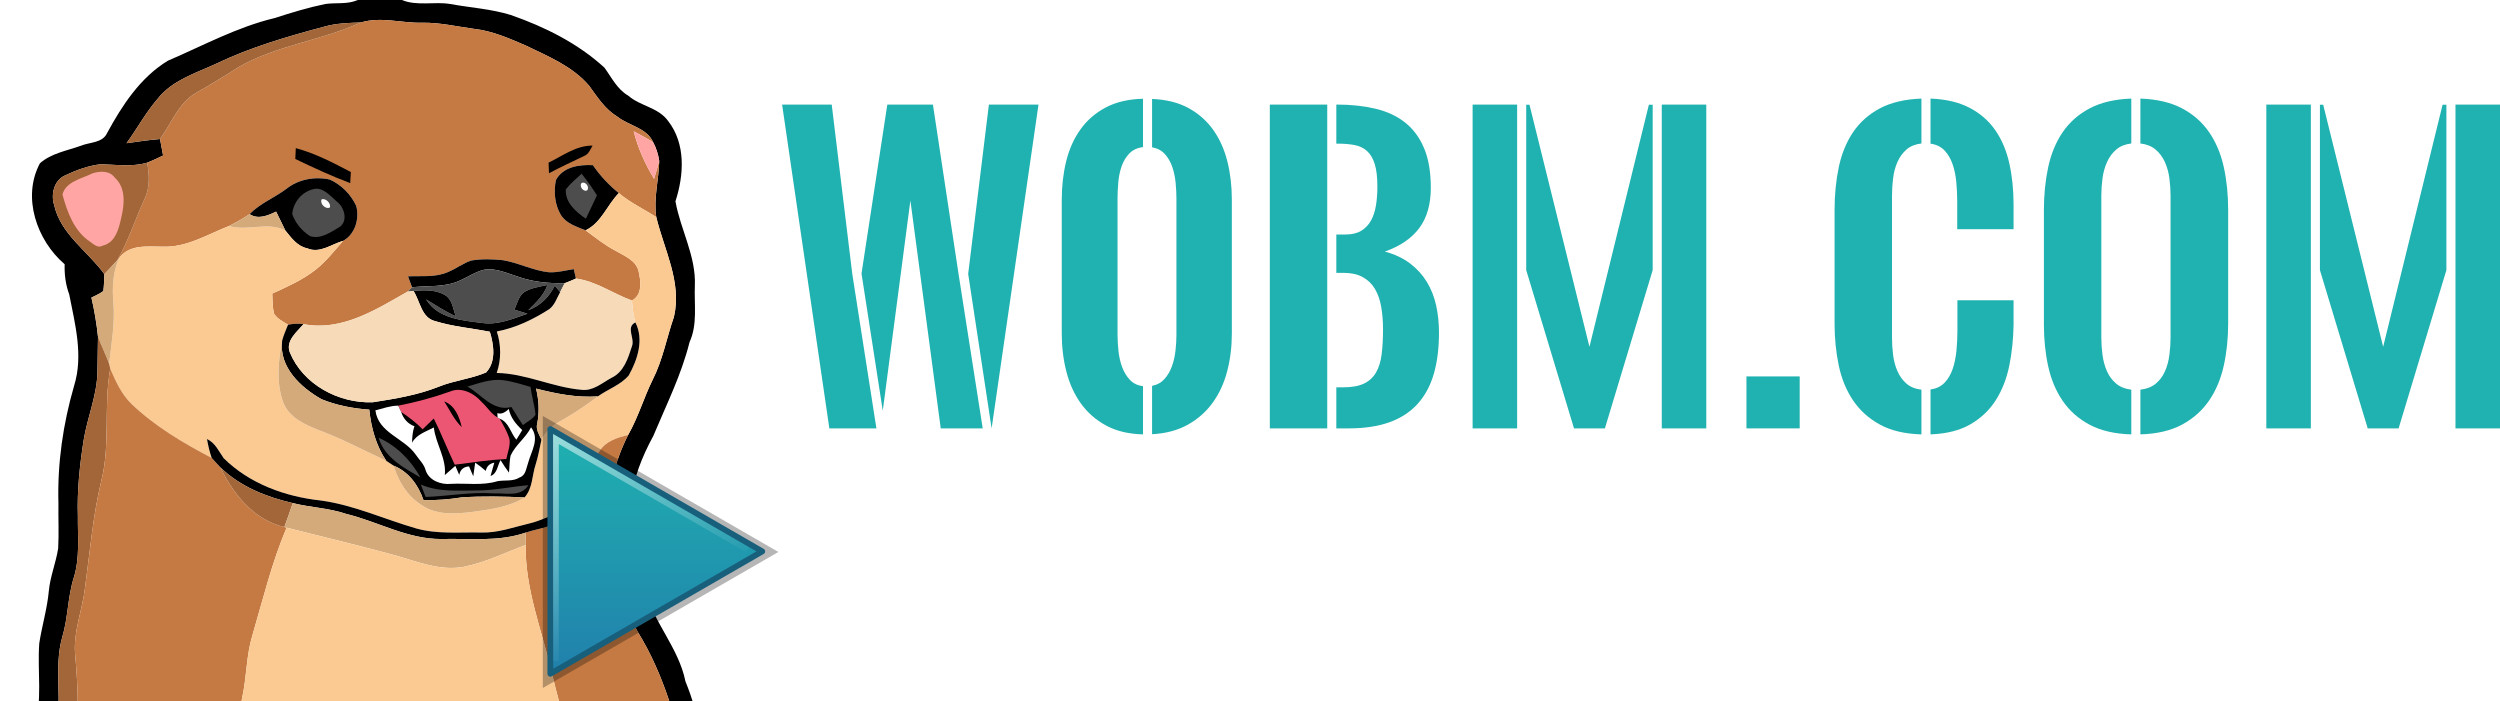 <?xml version="1.0" encoding="UTF-8" standalone="no"?>
<svg
   xmlns:dc="http://purl.org/dc/elements/1.1/"
   xmlns:cc="http://creativecommons.org/ns#"
   xmlns:rdf="http://www.w3.org/1999/02/22-rdf-syntax-ns#"
   xmlns:svg="http://www.w3.org/2000/svg"
   xmlns="http://www.w3.org/2000/svg"
   xmlns:xlink="http://www.w3.org/1999/xlink"
   xmlns:sodipodi="http://sodipodi.sourceforge.net/DTD/sodipodi-0.dtd"
   xmlns:inkscape="http://www.inkscape.org/namespaces/inkscape"
   width="962.557"
   height="269.934"
   viewBox="0 0 770.046 215.947"
   version="1.1"
   id="svg3115"
   inkscape:version="0.48.4 r"
   sodipodi:docname="E:\Downloads\kmvmzs.svg"
   inkscape:export-filename="E:\Downloads\Otter2.png"
   inkscape:export-xdpi="163.74091"
   inkscape:export-ydpi="163.74091">
  <defs
     id="defs3203">
    <clipPath
       clipPathUnits="userSpaceOnUse"
       id="clipPath3074">
      <rect
         style="fill:#0000ff;fill-rule:evenodd;stroke:#000000;stroke-width:0.831px;stroke-linecap:butt;stroke-linejoin:miter;stroke-opacity:1"
         id="rect3076"
         width="238.506"
         height="222.026"
         x="-6.164"
         y="-6.079" />
    </clipPath>
    <filter
       inkscape:collect="always"
       id="filter3731"
       color-interpolation-filters="sRGB">
      <feGaussianBlur
         inkscape:collect="always"
         stdDeviation="0.827"
         id="feGaussianBlur3733" />
    </filter>
    <linearGradient
       id="linearGradient3600">
      <stop
         style="stop-color:#1fb2b0;stop-opacity:1;"
         offset="0"
         id="stop3602" />
      <stop
         style="stop-color:#2180ac;stop-opacity:1;"
         offset="1"
         id="stop3604" />
    </linearGradient>
    <linearGradient
       inkscape:collect="always"
       xlink:href="#linearGradient3632"
       id="linearGradient3050"
       gradientUnits="userSpaceOnUse"
       gradientTransform="matrix(2.01,0,0,2.01,409.818,109.543)"
       x1="6.483"
       y1="4.543"
       x2="25.364"
       y2="35.228" />
    <linearGradient
       id="linearGradient3632">
      <stop
         style="stop-color:#ffffff;stop-opacity:0.549;"
         offset="0"
         id="stop3634" />
      <stop
         style="stop-color:#ffffff;stop-opacity:0;"
         offset="1"
         id="stop3636" />
    </linearGradient>
    <linearGradient
       inkscape:collect="always"
       xlink:href="#linearGradient3600"
       id="linearGradient3477"
       gradientUnits="userSpaceOnUse"
       x1="20.256"
       y1="2.547"
       x2="20.256"
       y2="46.882" />
    <linearGradient
       inkscape:collect="always"
       xlink:href="#linearGradient3632"
       id="linearGradient3479"
       gradientUnits="userSpaceOnUse"
       gradientTransform="matrix(2.01,0,0,2.01,409.818,109.543)"
       x1="6.483"
       y1="4.543"
       x2="25.364"
       y2="35.228" />
    <linearGradient
       inkscape:collect="always"
       xlink:href="#linearGradient3600"
       id="linearGradient3044"
       gradientUnits="userSpaceOnUse"
       x1="20.256"
       y1="2.547"
       x2="20.256"
       y2="46.882" />
    <linearGradient
       inkscape:collect="always"
       xlink:href="#linearGradient3632"
       id="linearGradient3046"
       gradientUnits="userSpaceOnUse"
       gradientTransform="matrix(2.01,0,0,2.01,409.818,109.543)"
       x1="6.483"
       y1="4.543"
       x2="25.364"
       y2="35.228" />
    <linearGradient
       inkscape:collect="always"
       xlink:href="#linearGradient3632"
       id="linearGradient3049"
       gradientUnits="userSpaceOnUse"
       gradientTransform="matrix(1.794,0,0,1.794,158.702,126.189)"
       x1="6.483"
       y1="4.543"
       x2="25.364"
       y2="35.228" />
    <linearGradient
       inkscape:collect="always"
       xlink:href="#linearGradient3600"
       id="linearGradient3821"
       gradientUnits="userSpaceOnUse"
       x1="20.256"
       y1="2.547"
       x2="20.256"
       y2="46.882" />
  </defs>
  <sodipodi:namedview
     pagecolor="#ffffff"
     bordercolor="#666666"
     borderopacity="1"
     objecttolerance="10"
     gridtolerance="10"
     guidetolerance="10"
     inkscape:pageopacity="0"
     inkscape:pageshadow="2"
     inkscape:window-width="1920"
     inkscape:window-height="1027"
     id="namedview3201"
     showgrid="false"
     inkscape:zoom="0.97092189"
     inkscape:cx="429.85351"
     inkscape:cy="136.90003"
     inkscape:window-x="-8"
     inkscape:window-y="-8"
     inkscape:window-maximized="1"
     inkscape:current-layer="svg3115"
     fit-margin-top="0"
     fit-margin-left="0"
     fit-margin-right="0"
     fit-margin-bottom="0"
     showborder="true">
    <inkscape:grid
       type="xygrid"
       id="grid3207"
       empspacing="5"
       visible="true"
       enabled="true"
       snapvisiblegridlinesonly="true"
       originx="-1.5251133e-005px"
       originy="-73.816px" />
  </sodipodi:namedview>
  <g
     id="g3023"
     clip-path="url(#clipPath3074)"
     transform="translate(-1.2200907e-5,0)">
    <path
       style="fill:#000000"
       inkscape:connector-curvature="0"
       id="path3119"
       d="m 110.21,0 13.57,0 c 4.77,1.95 10,0.41 14.95,1.24 6.21,1.14 12.59,1.5 18.64,3.39 10.45,3.65 20.58,8.68 28.79,16.19 2.24,3.06 3.94,6.68 7.36,8.65 3.7,3.24 9.26,3.6 12.26,7.78 5.5,7.04 4.9,16.69 2.27,24.75 1.55,8.75 6.35,16.86 5.98,25.95 -0.25,5.83 0.88,11.94 -1.64,17.44 -2.5,10.05 -7.17,19.34 -11.15,28.86 -3.48,6.39 -6.27,13.33 -6.99,20.62 0.86,3.57 1.77,7.14 2.06,10.82 1.25,5.19 -0.13,10.76 2.28,15.71 2.59,10.2 10.45,18.09 12.54,28.48 4.23,10.37 6.15,21.5 8.87,32.32 l 0,18.55 c -0.48,0.4 -1.43,1.21 -1.9,1.61 -1.3,-0.31 -2.59,-0.61 -3.88,-0.92 -0.37,-7.07 0.2,-14.23 -1.49,-21.18 -3.52,-14.8 -7.21,-29.87 -14.84,-43.19 -3.28,-5.23 -5.67,-11.09 -6.69,-17.19 -0.32,-6 -0.81,-12.02 -2.23,-17.88 -2.58,-9.47 0.21,-19.49 4.5,-28.02 3.09,-5.39 4.81,-11.41 7.54,-16.97 3.14,-6.13 4.33,-12.97 6.58,-19.43 2.48,-10.7 -3.02,-20.62 -5.45,-30.73 -0.87,-5.8 0.79,-11.5 0.92,-17.26 -0.31,-1.99 -0.89,-3.95 -1.85,-5.72 -2.01,-4.57 -7.54,-5.1 -11.1,-7.97 C 186.37,33.64 184,29.92 181.5,26.46 176.39,20.44 168.91,17.39 161.97,14.04 156.86,11.82 151.67,9.53 146.09,8.9 140.74,8.18 135.44,6.91 130.01,7 c -6.3,0.17 -12.62,-1.96 -18.84,-0.08 -3.69,0.14 -7.42,0.22 -11,1.21 -11.42,3.05 -22.85,6.35 -33.54,11.47 -6.36,2.95 -13.65,5.13 -18.12,10.89 -3.65,4.21 -6.27,9.14 -9.54,13.62 3.43,-0.5 6.86,-1.01 10.32,-1.28 0.34,1.69 0.65,3.38 0.95,5.07 -1.61,0.77 -3.23,1.56 -4.9,2.21 -4.67,1.35 -9.51,0.61 -14.27,0.47 -3.85,0.44 -7.57,1.81 -11.05,3.46 -3.41,1.52 -4.42,5.88 -3.32,9.19 2.04,8.99 10.34,14.12 15.44,21.21 -0.07,1.74 -0.08,3.47 -0.31,5.2 -1.11,0.85 -2.42,1.39 -3.67,2.02 0.91,3.97 1.6,8 2.02,12.06 -0.03,3.44 -0.1,6.89 -0.16,10.34 0,7.44 -3.12,14.38 -4.28,21.65 -1.2,7.7 -2.02,15.49 -1.76,23.29 -0.06,6.27 0.65,12.7 -1.21,18.8 -1.94,5.98 -1.77,12.37 -3.58,18.38 -2.79,9.75 0.29,20.05 -2.14,29.85 -1.34,5.96 -3.01,11.86 -5.56,17.42 -2.56,5.71 -3.02,12.54 -7.57,17.2 C 2.63,260.05 1.3,259.53 0,258.96 l 0,-2.95 c 1,-3.04 1.82,-6.12 2.86,-9.15 2.36,-7.53 6.42,-14.53 7.59,-22.42 2.8,-8.52 0.98,-17.55 1.65,-26.32 0.83,-5.38 2.44,-10.64 2.94,-16.08 0.42,-4.49 2.2,-8.71 2.88,-13.15 0.25,-4.63 0.01,-9.26 0.08,-13.89 -0.35,-12.23 1.42,-24.43 4.83,-36.18 2.89,-9.28 0.3,-18.93 -1.5,-28.13 C 20.21,87.7 19.82,84.56 19.91,81.39 11.33,74.04 6.7,60.74 12.3,50.3 15.75,47.21 20.63,46.43 24.89,44.9 27.61,43.76 31.57,44.09 32.98,41 37.62,32.45 43.22,23.87 51.69,18.71 62.54,14.06 73.01,8.33 84.57,5.57 89.74,3.91 94.93,2.31 100.25,1.22 103.57,0.77 107.05,1.4 110.21,0 z" />
    <path
       style="fill:#c57a43"
       inkscape:connector-curvature="0"
       id="path3123"
       d="m 111.17,6.92 c 6.22,-1.88 12.54,0.25 18.84,0.08 5.43,-0.09 10.73,1.18 16.08,1.9 5.58,0.63 10.77,2.92 15.88,5.14 6.94,3.35 14.42,6.4 19.53,12.42 2.5,3.46 4.87,7.18 8.61,9.44 3.56,2.87 9.09,3.4 11.1,7.97 -1.94,-1.25 -3.98,-2.35 -6.02,-3.42 1.31,5.18 3.52,10.07 6.29,14.64 0.53,-1.83 1.09,-3.66 1.58,-5.5 -0.13,5.76 -1.79,11.46 -0.92,17.26 -3.85,-2.45 -8.02,-4.42 -11.53,-7.37 -3.07,-2.47 -5.76,-5.36 -7.99,-8.61 -4.23,-0.2 -9.11,0.47 -11.38,4.55 -0.73,3.6 -0.39,7.6 1.52,10.79 1.69,2.69 4.84,3.6 7.61,4.73 3.04,2.22 5.96,4.62 9.32,6.34 2.63,1.56 6.09,2.82 6.97,6.1 0.72,3.11 1.34,7.37 -2.01,9.19 -5.82,-2.11 -10.98,-5.92 -17.25,-6.78 -0.17,-0.72 -0.51,-2.17 -0.68,-2.89 -2.53,0.38 -5.03,1.08 -7.6,0.97 -4.92,-0.51 -9.38,-2.93 -14.23,-3.73 -3.2,-0.33 -6.47,-0.43 -9.66,0.09 -2.63,0.82 -4.8,2.61 -7.35,3.61 -3.85,1.67 -8.14,1.09 -12.21,1.28 0.41,1.12 0.82,2.25 1.25,3.37 -0.34,0.33 -1.02,1 -1.36,1.33 -9.75,5.54 -20.3,12.31 -32.06,10.02 -1.6,-0.26 -3.21,-0.12 -4.78,0.18 -1.54,-1.01 -3.42,-1.82 -4.35,-3.5 -0.43,-2 -0.41,-4.06 -0.51,-6.09 4.58,-2.1 9.26,-4.16 13.27,-7.28 3.27,-2.55 5.82,-5.86 8.55,-8.96 3.72,-2.05 5.1,-6.82 4.04,-10.77 -1.62,-3.51 -4.58,-6.53 -8.13,-8.11 -4.56,-1.03 -9.72,-0.1 -13.4,2.88 -3.67,2.75 -8.07,4.44 -11.32,7.77 -2,1.39 -4.15,2.55 -6.32,3.65 -6.65,2.59 -13.1,6.68 -20.49,6.37 -4.7,-0.01 -10.39,-0.8 -13.46,3.68 l -0.46,0.49 c 3.4,-5.95 5.48,-12.52 8.33,-18.74 1.76,-3.53 1.55,-7.53 0.87,-11.3 1.67,-0.65 3.29,-1.44 4.9,-2.21 -0.3,-1.69 -0.61,-3.38 -0.95,-5.07 3.56,-4.89 5.71,-11.21 11.24,-14.31 4.42,-2.51 8.76,-5.15 13.04,-7.9 11.68,-6.69 25.45,-8.13 37.6,-13.7 z" />
    <path
       style="fill:#a36638"
       inkscape:connector-curvature="0"
       id="path3125"
       d="m 100.17,8.13 c 3.58,-0.99 7.31,-1.07 11,-1.21 -12.15,5.57 -25.92,7.01 -37.6,13.7 -4.28,2.75 -8.62,5.39 -13.04,7.9 -5.53,3.1 -7.68,9.42 -11.24,14.31 -3.46,0.27 -6.89,0.78 -10.32,1.28 3.27,-4.48 5.89,-9.41 9.54,-13.62 4.47,-5.76 11.76,-7.94 18.12,-10.89 10.69,-5.12 22.12,-8.42 33.54,-11.47 z" />
    <path
       style="fill:#ffa6a5"
       inkscape:connector-curvature="0"
       id="path3127"
       d="m 195.19,40.45 c 2.04,1.07 4.08,2.17 6.02,3.42 0.96,1.77 1.54,3.73 1.85,5.72 -0.49,1.84 -1.05,3.67 -1.58,5.5 -2.77,-4.57 -4.98,-9.46 -6.29,-14.64 z" />
    <path
       style="fill:#000000"
       inkscape:connector-curvature="0"
       id="path3129"
       d="m 168.97,50.1 c 4.36,-2.1 8.5,-5.31 13.56,-5.25 -0.71,1.15 -1.18,2.62 -2.54,3.16 -3.64,1.78 -7.33,3.42 -10.89,5.35 -0.03,-0.81 -0.1,-2.44 -0.13,-3.26 z" />
    <path
       style="fill:#000000"
       inkscape:connector-curvature="0"
       id="path3131"
       d="m 91.11,45.63 c 5.97,1.59 11.51,4.51 16.96,7.36 -0.05,0.86 -0.15,2.57 -0.2,3.42 -5.76,-2.19 -11.36,-4.77 -16.91,-7.44 0.04,-0.83 0.11,-2.51 0.15,-3.34 z" />
    <path
       style="fill:#a36638"
       inkscape:connector-curvature="0"
       id="path3133"
       d="m 20.02,54.04 c 3.48,-1.65 7.2,-3.02 11.05,-3.46 4.76,0.14 9.6,0.88 14.27,-0.47 0.68,3.77 0.89,7.77 -0.87,11.3 -2.85,6.22 -4.93,12.79 -8.33,18.74 -1.29,1.47 -2.65,2.88 -4,4.29 -5.1,-7.09 -13.4,-12.22 -15.44,-21.21 -1.1,-3.31 -0.09,-7.67 3.32,-9.19 z" />
    <path
       style="fill:#000000"
       inkscape:connector-curvature="0"
       id="path3135"
       d="m 171.24,55.42 c 2.27,-4.08 7.15,-4.75 11.38,-4.55 2.23,3.25 4.92,6.14 7.99,8.61 -3.62,3.66 -5.37,9.15 -10.24,11.46 -2.77,-1.13 -5.92,-2.04 -7.61,-4.73 -1.91,-3.19 -2.25,-7.19 -1.52,-10.79 z" />
    <path
       style="fill:#ffa6a5"
       inkscape:connector-curvature="0"
       id="path3137"
       d="m 28.44,53.41 c 2.3,-0.76 5.31,-0.91 6.9,1.29 3.53,3.2 2.99,8.37 1.96,12.55 -0.74,3.36 -1.81,7.5 -5.67,8.41 -1.52,0.91 -2.8,-0.49 -3.98,-1.28 -4.84,-3.23 -6.94,-9.07 -8.4,-14.44 0.92,-3.99 5.97,-4.9 9.19,-6.53 z" />
    <path
       style="fill:#4d4d4d"
       inkscape:connector-curvature="0"
       id="path3139"
       d="m 174.28,58.34 c 1.39,-1.82 3.18,-3.28 4.87,-4.83 1.71,2.12 3.26,4.36 4.73,6.66 -1.16,2.39 -2.3,4.79 -3.42,7.2 -3.05,-2.07 -6.44,-4.98 -6.18,-9.03 z" />
    <path
       style="fill:#000000"
       inkscape:connector-curvature="0"
       id="path3141"
       d="m 88.19,58.19 c 3.68,-2.98 8.84,-3.91 13.4,-2.88 3.55,1.58 6.51,4.6 8.13,8.11 1.06,3.95 -0.32,8.72 -4.04,10.77 -3.61,1.02 -7.2,4 -11.07,2.29 -3.02,-0.6 -4.88,-3.23 -6.7,-5.46 -0.98,-1.94 -1.89,-3.9 -2.86,-5.84 -2.58,1.22 -5.47,2.53 -8.18,0.78 3.25,-3.33 7.65,-5.02 11.32,-7.77 z" />
    <path
       style="fill:#ffffff"
       inkscape:connector-curvature="0"
       id="path3143"
       d="m 179.14,56.38 c 1.17,-0.64 2.57,1.25 1.72,2.24 -1.16,0.64 -2.57,-1.27 -1.72,-2.24 z" />
    <path
       style="fill:#4d4d4d"
       inkscape:connector-curvature="0"
       id="path3145"
       d="m 96.39,58.3 c 2.98,-0.93 5.39,2.09 7.43,3.85 2.44,1.85 3.53,6.38 0.35,8.03 -2.57,1.5 -5.62,3.61 -8.71,2.53 -2.47,-1.6 -4.5,-4 -5.46,-6.8 0.34,-3.55 2.87,-6.74 6.39,-7.61 z" />
    <path
       style="fill:#fbca92"
       inkscape:connector-curvature="0"
       id="path3147"
       d="m 190.61,59.48 c 3.51,2.95 7.68,4.92 11.53,7.37 2.43,10.11 7.93,20.03 5.45,30.73 -2.25,6.46 -3.44,13.3 -6.58,19.43 -2.73,5.56 -4.45,11.58 -7.54,16.97 -3.25,0.8 -6.77,1.84 -8.69,4.82 -4.24,6.04 -6.43,13.23 -10.23,19.54 -4.03,-0.55 -7.51,2.03 -11.32,2.85 -5.01,1.18 -9.96,3.05 -15.18,2.84 -6.62,-0.14 -13.36,0.57 -19.82,-1.25 -9.8,-2.83 -19.22,-7.22 -29.4,-8.61 C 87.86,153 76.85,149 68.9,141.14 c -1.53,-2.15 -2.59,-4.75 -5.15,-5.91 0.35,1.97 0.8,3.92 1.45,5.81 -8.8,-4.59 -17.44,-9.71 -24.66,-16.59 -3.11,-2.99 -4.88,-7 -6.58,-10.88 -0.09,-0.39 -0.26,-1.15 -0.35,-1.53 0.73,-6.33 1.86,-12.66 1.3,-19.06 -0.39,-4.5 -0.11,-9.12 1.69,-13.32 3.07,-4.48 8.76,-3.69 13.46,-3.68 7.39,0.31 13.84,-3.78 20.49,-6.37 5.71,1.73 11.87,-1.47 17.36,1.41 1.82,2.23 3.68,4.86 6.7,5.46 3.87,1.71 7.46,-1.27 11.07,-2.29 -2.73,3.1 -5.28,6.41 -8.55,8.96 -4.01,3.12 -8.69,5.18 -13.27,7.28 0.1,2.03 0.08,4.09 0.51,6.09 0.93,1.68 2.81,2.49 4.35,3.5 -0.64,1.63 -1.39,3.22 -1.82,4.92 -1.17,6.18 -1.87,12.81 0.29,18.84 1.73,4.86 6.79,7.05 11.23,8.8 7.08,2.63 13.75,6.2 20.58,9.39 0.74,0.49 1.49,0.98 2.24,1.46 1.46,4.75 4.11,9.27 8.39,11.98 4.66,3.38 10.74,2.93 16.14,2.24 5.41,-0.79 11.09,-1.45 15.81,-4.45 2.54,-2.83 2.27,-6.8 3.43,-10.21 0.81,-2.47 1.19,-5.05 1.77,-7.57 1.28,-2.51 3.39,-4.44 5.86,-5.75 4.04,-2.21 7.83,-4.83 11.52,-7.58 3.1,-2.22 6.98,-3.5 9.49,-6.43 2.71,-4.84 4.77,-11.05 2.06,-16.34 -0.61,-2.2 -0.87,-4.48 -1.06,-6.75 3.35,-1.82 2.73,-6.08 2.01,-9.19 -0.88,-3.28 -4.34,-4.54 -6.97,-6.1 -3.36,-1.72 -6.28,-4.12 -9.32,-6.34 4.87,-2.31 6.62,-7.8 10.24,-11.46 z" />
    <path
       style="fill:#ffffff"
       inkscape:connector-curvature="0"
       id="path3149"
       d="m 99.07,61.42 c 1.21,-0.52 3.03,1.3 2.51,2.5 -1.31,0.65 -3.15,-1.19 -2.51,-2.5 z" />
    <path
       style="fill:#d4aa7b"
       inkscape:connector-curvature="0"
       id="path3151"
       d="m 76.87,65.96 c 2.71,1.75 5.6,0.44 8.18,-0.78 0.97,1.94 1.88,3.9 2.86,5.84 -5.49,-2.88 -11.65,0.32 -17.36,-1.41 2.17,-1.1 4.32,-2.26 6.32,-3.65 z" />
    <path
       style="fill:#d4aa7b"
       inkscape:connector-curvature="0"
       id="path3153"
       d="m 36.14,80.15 0.46,-0.49 c -1.8,4.2 -2.08,8.82 -1.69,13.32 0.56,6.4 -0.57,12.73 -1.3,19.06 -1.04,-2.82 -2.38,-5.51 -3.43,-8.32 -0.42,-4.06 -1.11,-8.09 -2.02,-12.06 1.25,-0.63 2.56,-1.17 3.67,-2.02 0.23,-1.73 0.24,-3.46 0.31,-5.2 1.35,-1.41 2.71,-2.82 4,-4.29 z" />
    <path
       style="fill:#000000"
       inkscape:connector-curvature="0"
       id="path3155"
       d="m 137.88,83.84 c 2.55,-1 4.72,-2.79 7.35,-3.61 3.19,-0.52 6.46,-0.42 9.66,-0.09 4.85,0.8 9.31,3.22 14.23,3.73 2.57,0.11 5.07,-0.59 7.6,-0.97 0.17,0.72 0.51,2.17 0.68,2.89 -1.14,0.52 -2.3,1 -3.47,1.44 -4.81,0.08 -9.69,-0.34 -14.25,-1.97 -3.41,-1.03 -6.86,-2.78 -10.52,-2.19 -2.74,0.65 -5.08,2.29 -7.64,3.39 -4.57,2.12 -9.74,1.46 -14.6,2.03 -0.43,-1.12 -0.84,-2.25 -1.25,-3.37 4.07,-0.19 8.36,0.39 12.21,-1.28 z" />
    <path
       style="fill:#4d4d4d"
       inkscape:connector-curvature="0"
       id="path3157"
       d="m 141.52,86.46 c 2.56,-1.1 4.9,-2.74 7.64,-3.39 3.66,-0.59 7.11,1.16 10.52,2.19 4.56,1.63 9.44,2.05 14.25,1.97 -0.47,0.91 -0.93,1.82 -1.39,2.74 -0.55,-0.66 -1.1,-1.32 -1.66,-1.98 -1.73,3.47 -4.48,6.25 -8.18,7.57 2.35,-2.29 4.81,-4.6 5.93,-7.78 -2.52,0.59 -5.26,0.85 -7.43,2.38 -1.52,1.34 -1.96,3.44 -2.75,5.22 1,0.31 3,0.93 4.01,1.25 -4.46,1.54 -9.05,3.56 -13.88,2.86 -6.26,-0.8 -13.6,-1.3 -17.32,-7.25 3,1.81 5.94,3.72 9.11,5.21 -0.75,-2.08 -0.96,-4.6 -2.71,-6.15 -2.95,-2.17 -6.82,-1.97 -10.29,-1.69 -0.46,0.06 -1.36,0.16 -1.81,0.21 0.34,-0.33 1.02,-1 1.36,-1.33 4.86,-0.57 10.03,0.09 14.6,-2.03 z" />
    <path
       style="fill:#f7dab7"
       inkscape:connector-curvature="0"
       id="path3159"
       d="m 173.93,87.23 c 1.17,-0.44 2.33,-0.92 3.47,-1.44 6.27,0.86 11.43,4.67 17.25,6.78 0.19,2.27 0.45,4.55 1.06,6.75 -3.02,1.47 -0.11,4.86 -1.04,7.28 -1.18,3.68 -2.49,7.99 -6.29,9.76 -2.94,1.6 -5.74,4.19 -9.34,3.7 -8.84,-0.76 -17.1,-5.04 -26.04,-5.18 1.42,-4.13 1.38,-8.64 0.03,-12.78 5.84,-1.12 11.2,-3.71 16.17,-6.89 1.69,-1.3 2.34,-3.45 3.34,-5.24 0.46,-0.92 0.92,-1.83 1.39,-2.74 z" />
    <path
       style="fill:#000000"
       inkscape:connector-curvature="0"
       id="path3161"
       d="m 161.2,90.16 c 2.17,-1.53 4.91,-1.79 7.43,-2.38 -1.12,3.18 -3.58,5.49 -5.93,7.78 3.7,-1.32 6.45,-4.1 8.18,-7.57 0.56,0.66 1.11,1.32 1.66,1.98 -1,1.79 -1.65,3.94 -3.34,5.24 -4.97,3.18 -10.33,5.77 -16.17,6.89 1.35,4.14 1.39,8.65 -0.03,12.78 8.94,0.14 17.2,4.42 26.04,5.18 3.6,0.49 6.4,-2.1 9.34,-3.7 3.8,-1.77 5.11,-6.08 6.29,-9.76 0.93,-2.42 -1.98,-5.81 1.04,-7.28 2.71,5.29 0.65,11.5 -2.06,16.34 -2.51,2.93 -6.39,4.21 -9.49,6.43 -6.47,0.46 -12.81,-0.8 -19.04,-2.4 0.86,3.53 1.06,7.18 0.36,10.76 -0.53,1.8 0.59,3.41 1.3,4.97 -0.58,2.52 -0.96,5.1 -1.77,7.57 -1.16,3.41 -0.89,7.38 -3.43,10.21 -6.47,-0.26 -12.96,-0.43 -19.42,0.01 -3.87,0.63 -7.79,0.91 -11.71,0.84 -1.6,-4.64 -4.55,-8.72 -9.21,-10.62 -0.75,-0.48 -1.5,-0.97 -2.24,-1.46 -3.15,-4.66 -4.69,-10.23 -5.25,-15.79 -5.01,-0.36 -10.06,-1.31 -14.72,-3.22 -6.43,-3.64 -13.15,-9.9 -12.13,-18.02 0.43,-1.7 1.18,-3.29 1.82,-4.92 1.57,-0.3 3.18,-0.44 4.78,-0.18 -2.03,2.38 -5.62,5.15 -4.22,8.71 4.07,9.92 15.07,15.74 25.53,15.36 6.88,-1.08 13.81,-2.2 20.31,-4.79 4.73,-1.93 9.91,-2.4 14.6,-4.39 3.16,-3.35 2.39,-8.5 1.16,-12.55 -5.6,-1.1 -11.35,-1.57 -16.82,-3.26 -4.25,-1 -4.65,-6.14 -6.69,-9.31 3.47,-0.28 7.34,-0.48 10.29,1.69 1.75,1.55 1.96,4.07 2.71,6.15 -3.17,-1.49 -6.11,-3.4 -9.11,-5.21 3.72,5.95 11.06,6.45 17.32,7.25 4.83,0.7 9.42,-1.32 13.88,-2.86 -1.01,-0.32 -3.01,-0.94 -4.01,-1.25 0.79,-1.78 1.23,-3.88 2.75,-5.22 z" />
    <path
       style="fill:#f7dab7"
       inkscape:connector-curvature="0"
       id="path3163"
       d="m 93.5,99.84 c 11.76,2.29 22.31,-4.48 32.06,-10.02 0.45,-0.05 1.35,-0.15 1.81,-0.21 2.04,3.17 2.44,8.31 6.69,9.31 5.47,1.69 11.22,2.16 16.82,3.26 1.23,4.05 2,9.2 -1.16,12.55 -4.69,1.99 -9.87,2.46 -14.6,4.39 -6.5,2.59 -13.43,3.71 -20.31,4.79 -10.46,0.38 -21.46,-5.44 -25.53,-15.36 -1.4,-3.56 2.19,-6.33 4.22,-8.71 z" />
    <path
       style="fill:#a36638"
       inkscape:connector-curvature="0"
       id="path3165"
       d="m 30.18,103.72 c 1.05,2.81 2.39,5.5 3.43,8.32 0.09,0.38 0.26,1.14 0.35,1.53 -2.1,11.46 0.12,23.27 -2.78,34.62 -2.58,10.82 -3.51,21.93 -5,32.93 -0.82,6.92 -3.71,13.61 -3.02,20.68 0.99,10.32 1.03,20.71 0.46,31.05 -0.87,12.15 -5.74,23.48 -10.94,34.33 -3.33,-1.56 -6.2,-3.91 -8.76,-6.53 4.55,-4.66 5.01,-11.49 7.57,-17.2 2.55,-5.56 4.22,-11.46 5.56,-17.42 2.43,-9.8 -0.65,-20.1 2.14,-29.85 1.81,-6.01 1.64,-12.4 3.58,-18.38 1.86,-6.1 1.15,-12.53 1.21,-18.8 -0.26,-7.8 0.56,-15.59 1.76,-23.29 1.16,-7.27 4.28,-14.21 4.28,-21.65 0.06,-3.45 0.13,-6.9 0.16,-10.34 z" />
    <path
       style="fill:#d4aa7b"
       inkscape:connector-curvature="0"
       id="path3167"
       d="m 87.19,123.78 c -2.16,-6.03 -1.46,-12.66 -0.29,-18.84 -1.02,8.12 5.7,14.38 12.13,18.02 4.66,1.91 9.71,2.86 14.72,3.22 0.56,5.56 2.1,11.13 5.25,15.79 -6.83,-3.19 -13.5,-6.76 -20.58,-9.39 -4.44,-1.75 -9.5,-3.94 -11.23,-8.8 z" />
    <path
       style="fill:#c57a43"
       inkscape:connector-curvature="0"
       id="path3169"
       d="m 33.96,113.57 c 1.7,3.88 3.47,7.89 6.58,10.88 7.22,6.88 15.86,12 24.66,16.59 0.92,0.96 1.81,1.95 2.7,2.94 3.98,8.25 10.34,16.19 19.69,18.36 l 0.69,0.2 c -4.56,10.72 -7.29,22.08 -10.56,33.23 -1.87,6.12 -1.71,12.6 -3.07,18.82 -1.73,8.11 1.27,16.26 0.28,24.42 -0.96,7.61 -2.44,15.17 -4.37,22.6 -6.74,1.99 -13.88,1.79 -20.74,3.21 -6.1,0.71 -11.55,4.26 -17.77,4.22 -6.49,0.12 -13.14,0.33 -19.37,-1.86 5.2,-10.85 10.07,-22.18 10.94,-34.33 0.57,-10.34 0.53,-20.73 -0.46,-31.05 -0.69,-7.07 2.2,-13.76 3.02,-20.68 1.49,-11 2.42,-22.11 5,-32.93 2.9,-11.35 0.68,-23.16 2.78,-34.62 z" />
    <path
       style="fill:#4d4d4d"
       inkscape:connector-curvature="0"
       id="path3171"
       d="m 143.95,119.06 c 3.55,-1 7.15,-2.41 10.91,-1.97 2.92,0.36 5.73,1.27 8.55,2.08 0.35,2.89 1.27,5.69 1.54,8.59 -0.94,1.42 -2.59,2.15 -3.9,3.17 -1.21,-1.84 -2.38,-3.7 -3.53,-5.57 -5.65,1.52 -9.19,-3.85 -13.57,-6.3 z" />
    <path
       style="fill:#ed5673"
       inkscape:connector-curvature="0"
       id="path3173"
       d="m 138.64,120.59 c 3.43,-1.47 7.35,0.49 9.63,3.14 1.73,1.54 2.96,3.7 4.99,4.87 l 0.62,0.35 c 1.18,1.99 2.36,4.02 3.04,6.25 0.36,2.1 -0.57,4.13 -0.96,6.17 -5.33,0.28 -10.61,1.08 -15.89,1.76 -2.25,-4.7 -4.13,-9.56 -6.46,-14.23 -1.14,1.12 -2.28,2.23 -3.43,3.34 -1.98,-2.05 -4.26,-3.76 -6.61,-5.37 -0.23,-0.48 -0.69,-1.44 -0.93,-1.92 5.44,-1.04 10.78,-2.5 16,-4.36 z" />
    <path
       style="fill:#d4aa7b"
       inkscape:connector-curvature="0"
       id="path3175"
       d="m 165.12,119.69 c 6.23,1.6 12.57,2.86 19.04,2.4 -3.69,2.75 -7.48,5.37 -11.52,7.58 -2.47,1.31 -4.58,3.24 -5.86,5.75 -0.71,-1.56 -1.83,-3.17 -1.3,-4.97 0.7,-3.58 0.5,-7.23 -0.36,-10.76 z" />
    <path
       style="fill:#000000"
       inkscape:connector-curvature="0"
       id="path3177"
       d="m 136.83,123.63 c 3.3,1.3 4.64,4.72 5.4,7.93 -2.34,-2.24 -3.68,-5.24 -5.4,-7.93 z" />
    <path
       style="fill:#ffffff"
       inkscape:connector-curvature="0"
       id="path3179"
       d="m 115.63,126.4 c 2.32,-0.59 4.59,-1.44 7.01,-1.45 0.24,0.48 0.7,1.44 0.93,1.92 0.62,2.05 2.05,3.7 4.09,4.42 -0.59,1.63 -0.69,3.37 -0.74,5.08 1.38,-2.58 4.29,-3.41 6.71,-4.71 0.57,5.08 3.92,9.48 3.38,14.67 1.08,-0.95 2.14,-1.91 3.24,-2.84 0.41,0.92 0.81,1.85 1.21,2.79 0.28,-1.62 1.41,-2.56 3.02,-2.61 0.32,0.76 0.97,2.27 1.29,3.03 0.15,-1.05 0.45,-3.15 0.6,-4.2 1.13,0.78 2.21,1.64 3.25,2.54 0.31,-1.43 1.19,-2.27 2.64,-2.53 -0.39,1.37 -0.77,2.74 -1.17,4.1 2.11,-0.74 2.11,-3.2 3.09,-4.89 0.82,1.31 1.66,2.62 2.59,3.86 0.2,-1.74 0.13,-3.51 0.49,-5.23 1.51,-3.32 4.68,-5.47 6.31,-8.74 2.76,3.57 0.05,7.37 -0.92,11.04 -0.59,1.59 -0.68,3.78 -2.59,4.41 -2.04,1.32 -4.54,0.74 -6.8,1.15 -4.64,1.43 -9.54,0.57 -14.31,0.82 -3.06,0.34 -6.79,-0.99 -7.83,-4.14 -0.49,-1.94 -2.03,-3.3 -3.11,-4.91 -3.58,-5.11 -11.48,-6.6 -12.38,-13.58 z" />
    <path
       style="fill:#ffffff"
       inkscape:connector-curvature="0"
       id="path3181"
       d="m 153.19,127.25 c 1.41,0.47 2.51,-0.36 3.52,-1.27 0.54,2.63 2.22,4.71 4.15,6.48 -0.61,0.99 -1.16,2.01 -1.82,2.97 -1.81,-2.1 -2.27,-5.42 -5.16,-6.48 l -0.62,-0.35 c -0.02,-0.34 -0.05,-1.01 -0.07,-1.35 z" />
    <path
       style="fill:#c57a43"
       inkscape:connector-curvature="0"
       id="path3183"
       d="m 184.78,138.8 c 1.92,-2.98 5.44,-4.02 8.69,-4.82 -4.29,8.53 -7.08,18.55 -4.5,28.02 1.42,5.86 1.91,11.88 2.23,17.88 1.02,6.1 3.41,11.96 6.69,17.19 7.63,13.32 11.32,28.39 14.84,43.19 1.69,6.95 1.12,14.11 1.49,21.18 1.29,0.31 2.58,0.61 3.88,0.92 -4.9,4.57 -12.01,3.68 -18.15,3.68 -7.24,0.01 -14.17,-2.23 -21.01,-4.34 0.4,-6.66 2,-13.44 0.38,-20.06 -2.97,-11.55 -6.68,-22.9 -9.38,-34.53 -3.04,-12.98 -8.23,-25.71 -8.02,-39.24 0.01,-1.28 0.03,-2.55 0.06,-3.83 4.3,-1.47 9.76,-1.68 12.57,-5.7 3.8,-6.31 5.99,-13.5 10.23,-19.54 z" />
    <path
       style="fill:#4d4d4d"
       inkscape:connector-curvature="0"
       id="path3185"
       d="m 116.62,134.84 c 5.59,2.46 9.96,6.96 12.89,12.25 -5.12,-3.01 -11.08,-6.1 -12.89,-12.25 z" />
    <path
       style="fill:#000000"
       inkscape:connector-curvature="0"
       id="path3187"
       d="m 63.75,135.23 c 2.56,1.16 3.62,3.76 5.15,5.91 7.95,7.86 18.96,11.86 29.93,13.03 10.18,1.39 19.6,5.78 29.4,8.61 6.46,1.82 13.2,1.11 19.82,1.25 5.22,0.21 10.17,-1.66 15.18,-2.84 3.81,-0.82 7.29,-3.4 11.32,-2.85 -2.81,4.02 -8.27,4.23 -12.57,5.7 -8.4,2.92 -17.32,1.77 -26.03,1.99 -10.32,0.08 -19.47,-5.33 -29.28,-7.73 -5.34,-1.82 -11.04,-1.97 -16.49,-3.34 -8.17,-1.89 -16.17,-5.05 -22.28,-10.98 -0.89,-0.99 -1.78,-1.98 -2.7,-2.94 -0.65,-1.89 -1.1,-3.84 -1.45,-5.81 z" />
    <path
       style="fill:#a36638"
       inkscape:connector-curvature="0"
       id="path3189"
       d="m 67.9,143.98 c 6.11,5.93 14.11,9.09 22.28,10.98 -0.83,2.47 -1.68,4.93 -2.59,7.38 -9.35,-2.17 -15.71,-10.11 -19.69,-18.36 z" />
    <path
       style="fill:#d4aa7b"
       inkscape:connector-curvature="0"
       id="path3191"
       d="m 121.24,143.43 c 4.66,1.9 7.61,5.98 9.21,10.62 3.92,0.07 7.84,-0.21 11.71,-0.84 6.46,-0.44 12.95,-0.27 19.42,-0.01 -4.72,3 -10.4,3.66 -15.81,4.45 -5.4,0.69 -11.48,1.14 -16.14,-2.24 -4.28,-2.71 -6.93,-7.23 -8.39,-11.98 z" />
    <path
       style="fill:#4d4d4d"
       inkscape:connector-curvature="0"
       id="path3193"
       d="m 129.62,149.23 c 5.49,2.43 11.57,1.83 17.4,1.84 5.29,0 10.46,-1.2 15.72,-1.61 -2.32,3.77 -7.09,2.34 -10.76,2.51 -7,-0.49 -13.91,0.87 -20.88,1.1 -0.5,-1.28 -0.99,-2.56 -1.48,-3.84 z" />
    <path
       style="fill:#d4aa7b"
       inkscape:connector-curvature="0"
       id="path3195"
       d="m 90.18,154.96 c 5.45,1.37 11.15,1.52 16.49,3.34 9.81,2.4 18.96,7.81 29.28,7.73 8.71,-0.22 17.63,0.93 26.03,-1.99 -0.03,1.28 -0.05,2.55 -0.06,3.83 -6.36,2.34 -12.5,5.44 -19.19,6.74 -7.45,1.36 -14.58,-1.82 -21.62,-3.72 -10.9,-2.96 -21.88,-5.59 -32.83,-8.35 l -0.69,-0.2 c 0.91,-2.45 1.76,-4.91 2.59,-7.38 z" />
    <path
       style="fill:#fbca92"
       inkscape:connector-curvature="0"
       id="path3197"
       d="m 88.28,162.54 c 10.95,2.76 21.93,5.39 32.83,8.35 7.04,1.9 14.17,5.08 21.62,3.72 6.69,-1.3 12.83,-4.4 19.19,-6.74 -0.21,13.53 4.98,26.26 8.02,39.24 2.7,11.63 6.41,22.98 9.38,34.53 1.62,6.62 0.02,13.4 -0.38,20.06 -1.74,1.69 -3.4,3.5 -5.47,4.8 -2.53,1.49 -5.58,1.49 -8.42,1.58 -26.7,-0.16 -53.4,-0.05 -80.1,-0.06 -5.5,0.13 -10.96,-2.03 -14.39,-6.41 1.93,-7.43 3.41,-14.99 4.37,-22.6 0.99,-8.16 -2.01,-16.31 -0.28,-24.42 1.36,-6.22 1.2,-12.7 3.07,-18.82 3.27,-11.15 6,-22.51 10.56,-33.23 z" />
  </g>
  <g
     id="g3823"
     transform="translate(-1.2200907e-5,0)">
    <path
       sodipodi:type="star"
       style="fill:#000000;fill-opacity:0.287;stroke:none;filter:url(#filter3731)"
       id="path3124"
       sodipodi:sides="3"
       sodipodi:cx="13.857143"
       sodipodi:cy="24.714287"
       sodipodi:r1="25.596954"
       sodipodi:r2="12.798477"
       sodipodi:arg1="0"
       sodipodi:arg2="1.0471976"
       inkscape:flatsided="false"
       inkscape:rounded="0"
       inkscape:randomized="0"
       d="M 39.454,24.714 20.256,35.798 1.059,46.882 l 0,-22.168 0,-22.168 19.198,11.084 z"
       transform="matrix(1.89,0,0,1.89,165.19,123.307)" />
    <path
       sodipodi:type="star"
       style="fill:url(#linearGradient3821);fill-opacity:1;stroke:#185f7c;stroke-width:1.055;stroke-linejoin:round;stroke-miterlimit:4;stroke-opacity:1;stroke-dasharray:none"
       id="path3126"
       sodipodi:sides="3"
       sodipodi:cx="13.857143"
       sodipodi:cy="24.714287"
       sodipodi:r1="25.596954"
       sodipodi:r2="12.798477"
       sodipodi:arg1="0"
       sodipodi:arg2="1.0471976"
       inkscape:flatsided="false"
       inkscape:rounded="0"
       inkscape:randomized="0"
       d="M 39.454,24.714 20.256,35.798 1.059,46.882 l 0,-22.168 0,-22.168 19.198,11.084 z"
       transform="matrix(1.7,0,0,1.7,167.718,127.83)" />
    <path
       inkscape:connector-curvature="0"
       style="fill:none;stroke:url(#linearGradient3049);stroke-width:1.794;stroke-linecap:butt;stroke-linejoin:miter;stroke-miterlimit:4;stroke-opacity:1;stroke-dasharray:none"
       d="m 171.228,203.577 0,-68.341 59.033,34.083"
       id="path3128"
       sodipodi:nodetypes="ccc" />
  </g>
  <g
     style="font-size:114.627px;font-style:normal;font-variant:normal;font-weight:bold;font-stretch:normal;text-align:start;line-height:125%;letter-spacing:0px;word-spacing:0px;writing-mode:lr-tb;text-anchor:start;fill:#1fb2b0;fill-opacity:1;stroke:none;font-family:Oswald Stencil;-inkscape-font-specification:Oswald Stencil Bold"
     id="text6129">
    <path
       d="m 298.217,84.376 6.381,-52.164 15.28,0 -14.44,99.739 z m -28.265,47.575 -14.496,0 -14.552,-99.739 15.28,0 6.325,52.108 z m -4.59,-47.687 7.948,-52.052 14.049,0 7.892,52.164 7.444,47.575 -12.929,0 -9.347,-70.187 -8.507,64.757 z"
       style="fill:#1fb2b0;font-family:Oswald Stencil;-inkscape-font-specification:Oswald Stencil Bold"
       id="path4147" />
    <path
       d="m 352.061,133.797 c -4.44,-0.112 -8.237,-1.026 -11.39,-2.743 -3.153,-1.716 -5.737,-3.983 -7.752,-6.8 -2.015,-2.817 -3.498,-6.073 -4.45,-9.767 -0.952,-3.694 -1.427,-7.612 -1.427,-11.754 l 0,-41.194 c 0,-4.216 0.457,-8.181 1.371,-11.894 0.914,-3.713 2.379,-6.978 4.394,-9.795 2.015,-2.817 4.608,-5.065 7.78,-6.744 3.172,-1.679 6.996,-2.575 11.474,-2.687 l 0,14.888 c -1.754,0.224 -3.153,0.877 -4.198,1.959 -1.045,1.082 -1.838,2.397 -2.379,3.946 -0.541,1.549 -0.886,3.2 -1.035,4.953 -0.149,1.754 -0.224,3.396 -0.224,4.925 l 0,42.09 c -3e-5,1.53 0.093,3.172 0.28,4.925 0.187,1.754 0.56,3.396 1.119,4.925 0.56,1.53 1.353,2.845 2.379,3.946 1.026,1.101 2.379,1.763 4.058,1.987 z m 2.799,-14.944 c 1.567,-0.298 2.845,-1.007 3.834,-2.127 0.989,-1.119 1.754,-2.435 2.295,-3.946 0.541,-1.511 0.905,-3.116 1.091,-4.813 0.187,-1.698 0.28,-3.293 0.28,-4.785 l 0,-42.09 c -4e-5,-1.492 -0.084,-3.106 -0.252,-4.841 -0.168,-1.735 -0.513,-3.358 -1.035,-4.869 -0.522,-1.511 -1.278,-2.817 -2.267,-3.918 -0.989,-1.101 -2.304,-1.8 -3.946,-2.099 l 0,-14.888 c 4.403,0.187 8.153,1.129 11.25,2.826 3.097,1.698 5.634,3.946 7.612,6.744 1.978,2.799 3.423,6.036 4.338,9.711 0.914,3.675 1.371,7.603 1.371,11.782 l 0,41.194 c -6e-5,4.067 -0.476,7.929 -1.427,11.586 -0.952,3.657 -2.435,6.884 -4.45,9.683 -2.015,2.799 -4.571,5.065 -7.668,6.8 -3.097,1.735 -6.772,2.715 -11.026,2.938 z"
       style="fill:#1fb2b0;font-family:Oswald Stencil;-inkscape-font-specification:Oswald Stencil Bold"
       id="path4149" />
    <path
       d="m 411.613,72.23 2.854,0 c 1.978,6e-5 3.601,-0.392 4.869,-1.175 1.269,-0.784 2.267,-1.847 2.994,-3.19 0.728,-1.343 1.231,-2.91 1.511,-4.701 0.28,-1.791 0.42,-3.675 0.42,-5.653 -4e-5,-2.91 -0.271,-5.233 -0.812,-6.968 -0.541,-1.735 -1.325,-3.069 -2.351,-4.002 -1.026,-0.933 -2.285,-1.548 -3.778,-1.847 -1.493,-0.298 -3.209,-0.448 -5.149,-0.448 l -0.56,0 0,-12.034 0.224,0 c 4.291,1e-4 8.218,0.42 11.782,1.259 3.563,0.84 6.604,2.248 9.123,4.226 2.519,1.978 4.478,4.608 5.877,7.892 1.399,3.284 2.099,7.369 2.099,12.257 -6e-5,5.075 -1.175,9.198 -3.526,12.369 -2.351,3.172 -5.896,5.597 -10.634,7.276 3.06,0.821 5.653,2.043 7.78,3.666 2.127,1.623 3.853,3.526 5.177,5.709 1.325,2.183 2.276,4.599 2.854,7.248 0.578,2.649 0.867,5.429 0.868,8.34 -5e-5,4.813 -0.532,9.049 -1.595,12.705 -1.063,3.657 -2.724,6.735 -4.981,9.235 -2.258,2.5 -5.14,4.384 -8.647,5.653 -3.508,1.269 -7.705,1.903 -12.593,1.903 l -3.806,0 0,-12.649 2.127,0 c 2.649,2e-5 4.776,-0.382 6.381,-1.147 1.604,-0.765 2.845,-1.903 3.722,-3.414 0.877,-1.511 1.455,-3.386 1.735,-5.625 0.28,-2.239 0.42,-4.813 0.42,-7.724 -4e-5,-2.463 -0.187,-4.757 -0.56,-6.884 -0.373,-2.127 -1.017,-3.965 -1.931,-5.513 -0.914,-1.548 -2.164,-2.761 -3.75,-3.638 -1.586,-0.877 -3.573,-1.315 -5.961,-1.315 l -2.183,0 z m -20.485,59.72 0,-99.739 17.687,0 0,99.739 z"
       style="fill:#1fb2b0;font-family:Oswald Stencil;-inkscape-font-specification:Oswald Stencil Bold"
       id="path4151" />
    <path
       d="m 509.057,32.267 0,50.933 -14.72,48.75 -9.515,0 -14.72,-48.75 0,-50.933 1.007,0 18.47,74.552 18.302,-74.552 z m -55.466,99.683 0,-99.739 13.713,0 0,99.739 z m 58.265,0 0,-99.739 13.713,0 0,99.739 z"
       style="fill:#1fb2b0;font-family:Oswald Stencil;-inkscape-font-specification:Oswald Stencil Bold"
       id="path4153" />
    <path
       d="m 537.938,115.943 16.399,0 0,16.007 -16.399,0 z"
       style="fill:#1fb2b0;font-family:Oswald Stencil;-inkscape-font-specification:Oswald Stencil Bold"
       id="path4155" />
    <path
       d="m 594.635,119.973 c 1.791,-0.261 3.228,-0.951 4.31,-2.071 1.082,-1.119 1.912,-2.519 2.491,-4.198 0.578,-1.679 0.97,-3.535 1.175,-5.569 0.205,-2.034 0.308,-4.076 0.308,-6.129 l 0,-9.515 17.295,0 0,7.668 c -0.075,4.328 -0.513,8.479 -1.315,12.453 -0.802,3.974 -2.174,7.5 -4.114,10.578 -1.94,3.078 -4.543,5.569 -7.808,7.472 -3.265,1.903 -7.379,2.948 -12.341,3.134 z m 0,-89.608 c 4.739,0.187 8.741,1.129 12.006,2.826 3.265,1.698 5.905,3.993 7.92,6.884 2.015,2.892 3.461,6.297 4.338,10.215 0.877,3.918 1.315,8.153 1.315,12.705 l 0,7.612 -17.351,0 0,-8.507 c -4e-5,-1.978 -0.093,-3.974 -0.28,-5.989 -0.187,-2.015 -0.569,-3.862 -1.147,-5.541 -0.578,-1.679 -1.409,-3.088 -2.491,-4.226 -1.082,-1.138 -2.519,-1.838 -4.31,-2.099 z m -2.799,13.825 c -1.903,0.224 -3.442,0.849 -4.618,1.875 -1.175,1.026 -2.099,2.304 -2.771,3.834 -0.672,1.53 -1.119,3.2 -1.343,5.009 -0.224,1.81 -0.336,3.61 -0.336,5.401 l 0,43.601 c -2e-5,1.791 0.112,3.591 0.336,5.401 0.224,1.81 0.672,3.479 1.343,5.009 0.672,1.53 1.595,2.808 2.771,3.834 1.175,1.026 2.715,1.651 4.618,1.875 l 0,13.769 c -5.149,-0.149 -9.431,-1.166 -12.845,-3.05 -3.414,-1.884 -6.157,-4.366 -8.228,-7.444 -2.071,-3.078 -3.535,-6.651 -4.394,-10.718 -0.858,-4.067 -1.287,-8.396 -1.287,-12.985 l 0,-34.925 c 0,-4.664 0.429,-9.048 1.287,-13.153 0.858,-4.104 2.323,-7.696 4.394,-10.774 2.071,-3.078 4.823,-5.532 8.256,-7.36 3.433,-1.828 7.705,-2.836 12.817,-3.022 z"
       style="fill:#1fb2b0;font-family:Oswald Stencil;-inkscape-font-specification:Oswald Stencil Bold"
       id="path4157" />
    <path
       d="m 656.482,44.189 c -1.903,0.224 -3.452,0.849 -4.646,1.875 -1.194,1.026 -2.136,2.304 -2.826,3.834 -0.69,1.53 -1.157,3.2 -1.399,5.009 -0.243,1.81 -0.364,3.61 -0.364,5.401 l 0,43.657 c -2e-5,1.791 0.121,3.591 0.364,5.401 0.243,1.81 0.7,3.47 1.371,4.981 0.672,1.511 1.614,2.78 2.826,3.806 1.213,1.026 2.77,1.651 4.674,1.875 l 0,13.769 c -5.112,-0.149 -9.384,-1.138 -12.817,-2.966 -3.433,-1.828 -6.194,-4.263 -8.284,-7.304 -2.09,-3.041 -3.582,-6.576 -4.478,-10.606 -0.896,-4.03 -1.343,-8.34 -1.343,-12.929 l 0,-35.317 c 0,-4.664 0.438,-9.048 1.315,-13.153 0.877,-4.104 2.36,-7.696 4.45,-10.774 2.09,-3.078 4.86,-5.532 8.312,-7.36 3.451,-1.828 7.733,-2.836 12.845,-3.022 z m 2.799,-13.825 c 5.112,0.187 9.394,1.194 12.845,3.022 3.451,1.828 6.231,4.282 8.34,7.36 2.108,3.078 3.61,6.661 4.506,10.746 0.895,4.086 1.343,8.48 1.343,13.181 l 0,34.925 c -6e-5,4.59 -0.448,8.918 -1.343,12.985 -0.896,4.067 -2.388,7.64 -4.478,10.718 -2.09,3.078 -4.86,5.56 -8.312,7.444 -3.452,1.884 -7.752,2.901 -12.901,3.05 l 0,-13.769 c 1.94,-0.224 3.517,-0.84 4.729,-1.847 1.213,-1.007 2.155,-2.267 2.826,-3.778 0.672,-1.511 1.129,-3.181 1.371,-5.009 0.242,-1.828 0.364,-3.638 0.364,-5.429 l 0,-43.657 c -5e-5,-1.791 -0.121,-3.601 -0.364,-5.429 -0.243,-1.828 -0.709,-3.498 -1.399,-5.009 -0.69,-1.511 -1.642,-2.78 -2.854,-3.806 -1.213,-1.026 -2.771,-1.651 -4.674,-1.875 z"
       style="fill:#1fb2b0;font-family:Oswald Stencil;-inkscape-font-specification:Oswald Stencil Bold"
       id="path4159" />
    <path
       d="m 753.535,32.267 0,50.933 -14.72,48.75 -9.515,0 -14.72,-48.75 0,-50.933 1.007,0 18.47,74.552 18.302,-74.552 z m -55.466,99.683 0,-99.739 13.713,0 0,99.739 z m 58.265,0 0,-99.739 13.713,0 0,99.739 z"
       style="fill:#1fb2b0;font-family:Oswald Stencil;-inkscape-font-specification:Oswald Stencil Bold"
       id="path4161" />
  </g>
</svg>
